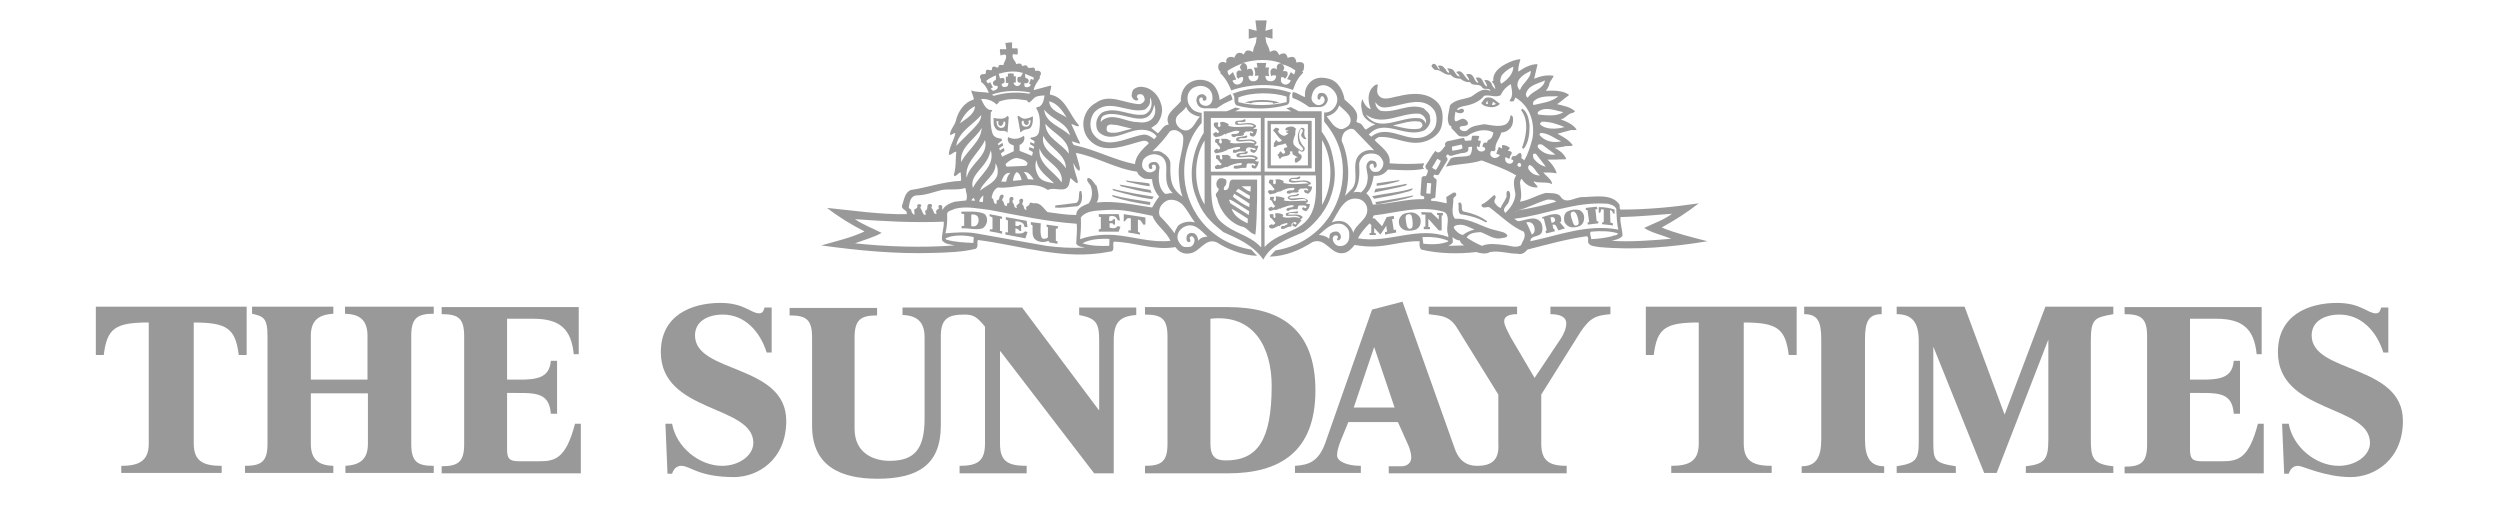 <?xml version="1.0" encoding="utf-8"?>
<!-- Generator: Adobe Illustrator 24.2.1, SVG Export Plug-In . SVG Version: 6.00 Build 0)  -->
<!DOCTYPE svg PUBLIC "-//W3C//DTD SVG 1.1//EN" "http://www.w3.org/Graphics/SVG/1.1/DTD/svg11.dtd">
<svg version="1.1" id="Layer_1" xmlns:x="http://ns.adobe.com/Extensibility/1.0/" xmlns:i="http://ns.adobe.com/AdobeIllustrator/10.0/" xmlns:graph="http://ns.adobe.com/Graphs/1.0/"
	 xmlns="http://www.w3.org/2000/svg" xmlns:xlink="http://www.w3.org/1999/xlink" x="0px" y="0px" viewBox="0 0 600 125"
	 style="enable-background:new 0 0 600 125;" xml:space="preserve">
<style type="text/css">
	.st0{fill:#999999;}
</style>
<g>
	<path class="st0" d="M234,54.3h-0.9v-2.8c0.6-0.1,1.1,0,1.5,0.4C235.1,52.7,234.9,53.9,234,54.3z M236.2,51.3
		c-1.6-0.7-3.8-0.5-5.5-0.5c0,0.2,0,0.4,0.1,0.5c0.2,0,0.6,0.1,0.6,0.1v2.8c-0.1,0-0.5,0-0.6,0.1c0,0.2-0.1,0.4,0,0.5
		c1.7-0.1,3.4,0.5,5,0c0.7-0.4,1.1-1.2,1.1-2C236.9,52.3,236.7,51.6,236.2,51.3z"/>
	<path class="st0" d="M239.2,29l0.5,0.2c0,0-0.2,0.4-0.1,0.6c0.2,0.3,0.4,0.5,0.7,0.4c0.4-0.2,0.6-0.7,0.5-1h0.4l0.1,0.4
		c-0.1,0.6-0.2,1.1-1.1,1.1C239.4,30.6,239.1,29.8,239.2,29z M240.9,31.4l0.7,0.2l0.2,0.3l0.3-3.8l-0.3-0.3c0,0-0.5,0.7-1.6,0.7
		c-0.6,0-1.3-0.1-1.8-0.2c0.2,0.6-0.1,1.4,0.3,2.1C239.1,31.4,240,31.5,240.9,31.4z"/>
	<path class="st0" d="M245.3,29h0.4c-0.1,0.3,0.1,0.8,0.5,1c0.3,0.1,0.5-0.1,0.7-0.4c0.1-0.2-0.1-0.6-0.1-0.6l0.5-0.2
		c0.1,0.7-0.2,1.6-1,1.6c-0.9,0-1.1-0.4-1.1-1.1L245.3,29z M246.6,31c1.3-0.2,1.3-1.9,1.3-3.1c-0.8,0.4-1.1,0.5-1.9,0.6
		c-0.8,0-1.5-0.7-1.5-0.7l-0.3,0.1l0.7,3.9C245,31.8,245.4,31.1,246.6,31z"/>
	<path class="st0" d="M287.6,57.8c-0.1-0.7-0.3-1.4-1-1.8c-0.4-0.1-1-0.2-1.3,0.1c-0.6,0.3-0.6,1-0.5,1.6c0.1,0.2,0.3,0.5,0.7,0.4
		c0.6-0.4-0.5-1.1,0.4-1.4c0.4-0.1,0.7,0.5,0.8,0.8c0,0.7-0.3,1.4-0.9,1.7c-0.7,0.1-1.4,0.2-2-0.1c-0.6-0.5-1.1-1.2-1.2-2
		c-0.1-1.1,0.6-2.2,1.7-2.7c2.3-1.1,3.9,0.9,5.5,2.4C289,56.8,288.1,57,287.6,57.8z M278.4,51.9c-0.4-0.7-0.2-1.7,0.1-2.3
		c0.4-0.7,1.2-1.4,2-1.6c1.2-0.2,2.2,0.2,3.1,0.9c1.3,1.3,2.1,3.1,3.2,4.5c-1.2-0.4-3-0.2-4.1,0.8c-0.3,0.6-0.7,1.1-0.8,1.8
		C281,54.7,279.7,53.2,278.4,51.9z M267.5,56.4c-3-0.2-5.7,0.1-8.3,1c0.2-1.7,0.3-3.6,0.2-5.2c1.4-1.8,3.9-1.6,6.1-1.8
		c4-0.3,7.3,0.7,11.1,1.4c0.8,2.3,3.4,3.8,4.3,6C276.4,58.3,272.1,56.8,267.5,56.4z M266.2,59c-2.2,0.1-4.5,0-6.4-0.6
		c1.7-1,4-1.1,6-1.1l0.5,0.1C266.2,57.8,266.3,58.4,266.2,59z M251.1,59l-16.9-3c-2.3-0.4-5-0.2-7.3,0c0.4-1.5,0.5-3.2,0.4-4.7
		c0.2-0.8,1.2-0.8,1.9-1.2c2.8-0.7,5.7,0,8.4,0.3c6.9,1.3,13.6,2.8,20.8,3.3c0.2,1.6-0.1,3.3-0.1,4.8c0.5,0.8,1.4,0.7,2.1,0.9
		C257.3,59.6,254.1,59.4,251.1,59z M233.6,58.3c-2.2-0.1-4.6-0.2-6.5-0.8l-0.2-0.3c1.9-0.9,4.7-0.8,6.8-0.3L233.6,58.3z M205.2,58.4
		c2.1-0.8,4.4-1.4,6.4-2.5c-2.1-1.1-4.4-1.9-6.4-3.3c6.8,0.5,14.1,0.9,21.3,0.6c0.1,1.6-0.6,3.1-0.4,4.5c0.8,1,2,0.9,3,1.2
		C221.2,59.5,212.8,59.2,205.2,58.4z M219.8,46.9c2.3,0,4.2-0.8,6.2-1.3c2-0.3,4,0.1,5.7-0.5c0.1,1,0.6,1.9,0.2,3l-2.7,0.3
		c-1.1,0.3-2.5,0.9-3,2c-0.2-0.3,0.2-1.2-0.5-1.2c-0.2,0-0.4,0.1-0.5,0.3c0,0.2,0.2,0.4,0.1,0.6c-0.6,0.2-0.8,0.7-0.5,1.2
		c-0.1,0.1-0.3,0-0.4,0c-0.5-0.3-0.3-1-0.8-1.3c-0.2-0.4,0.3-0.6,0-0.9c-0.2-0.2-0.7-0.2-0.9,0c-0.3,0.5,0.1,1.3-0.7,1.5l0.2,0.9
		c-0.6,0.3-0.7-0.5-0.9-0.8c-0.1-0.5-0.7-0.8-0.2-1.3c0.1-0.2-0.2-0.4-0.4-0.4c-0.3,0-0.5,0.1-0.6,0.3c0.3,0.6-0.3,0.8-0.7,1
		l0.1,1.2c-0.5,0-0.6-0.5-0.8-0.9c0.1-0.5-0.5-0.4-0.6-0.8C218.3,48.7,218.4,47.2,219.8,46.9z M229.5,35c0.5-3.4,4-5,6-7.4
		c0,1.4-1.1,2.4-2,3.4L229.5,35z M234,25.5c-0.1,2-2.2,3-3.6,4.1C231.1,27.9,232.4,26.2,234,25.5z M235.1,23.8
		c1.5-0.2,3,0.2,4.1,1.3c0.1-0.2,0.4-0.3,0.5-0.5c0,0,0-0.1,0-0.2c0.9-0.3,2-0.6,3-0.6c1.2-0.1,2.5,0.1,3.8,0.3
		c0.1,0.2,0.2,0.5,0.5,0.5c0.6-0.3,1-1.1,1.7-1.4c0.6-0.2,1.4-0.3,2-0.3c-0.2,0.9-0.2,1.8-1,2.5c-0.3,0.4-0.9,0.1-1,0.6
		c1.1,1.6,1,4.1,0.6,5.9c-0.2,0.4-0.4,0.8-1.2,1c-0.3,0.1-0.7,0.1-0.7,0.1l-0.1,0.3l1,0.6l-0.1,0.6l-0.9-0.4l-0.1,0.5l1,0.6
		l-0.1,0.5l-1-0.4l-0.2,0.6l1,0.6l-0.2,0.9l-3-1.2c0,0,0-1.3,0-1.4c0.5-0.2,1-0.7,1.1-1.2c0.1-0.3,0.1-0.8-0.1-1
		c-0.6,0.4-1.1,0.6-1.8,0.7c-0.9,0.1-1.5-0.2-1.9-0.4c-0.3,0.5-0.1,1,0.2,1.4s1.1,0.6,1.1,0.6v1.4l-2.8,1.3l-0.3-0.8l0.9-0.6
		l-0.2-0.7l-0.9,0.6l-0.2-0.5l1-0.7l-0.2-0.6l-1,0.6l-0.1-0.4l1-0.8l-0.1-0.4c-0.8-0.1-1.9-0.3-2.2-1.3c-0.5-1.5-0.5-3.4-0.4-5
		c0-0.2,0.6-0.4,0.2-0.6c-1.4,0.1-2-1.6-2.5-2.6H235.1z M237.2,20c-0.4-0.2-0.5-0.6-0.5-0.6c0.6-0.5,1.5-1,2.3-1.3c0.1,0,0,1,0,1
		c-0.1,0.2-0.3,0.1-0.6,0.5c-0.3,0.3,0.1,1,0.5,1s0.5,0,0.5,0c0.2,0.6-0.2,0.9-0.7,1.1c-0.6,0.3-0.9-0.5-0.9-0.5l0.5-0.2l-0.6-1.2
		C237.6,19.5,237.4,20.1,237.2,20z M247.3,22.2c-0.1,0.1-0.2,0.2-0.3,0.3c-2.8-0.5-5.9-0.3-8.5,0.5c-0.1-0.1-0.3-0.1-0.4-0.3
		C240.7,21.7,244.4,21.6,247.3,22.2z M245.5,17.5l-0.5,0.9c-0.3,0.1-0.8-0.1-0.8,0.4c-0.2,0.7,0.2,1.2,0.8,1c0,0.3-0.2,0.7-0.6,0.8
		c-0.4,0.2-0.9-0.1-1.1-0.5v-0.3h0.5v-1.5h-0.5v-0.6c0,0-0.5-0.1-0.8-0.1s-0.6,0.1-0.6,0.1v0.7h-0.5v1.5h0.6c0,0,0,0.8-0.4,0.9
		c-0.8,0.2-1,0.1-1.2-0.4v-0.3c0,0,0.7,0,0.7-0.6c0-0.4,0-0.8-0.5-0.8c-0.3,0-0.3,0.1-0.6,0.1c0,0-0.3-1-0.3-1.1
		C241.4,17.2,243.5,16.9,245.5,17.5z M245.9,19.9c0.5,0.3,1-0.1,1-0.5s-0.5-0.7-0.8-0.7l-0.1-1l2.1,0.9l-0.1,0.6l-0.6-0.3l-0.4,1.2
		l0.4,0.2c0,0-0.2,0.8-1.2,0.6C245.8,20.9,245.8,20.3,245.9,19.9z M256.8,32.5c-2.1-2.1-5.9-2.9-6.2-6.2
		C252.5,28.8,256.1,29.3,256.8,32.5z M256,28.2c-1.4-1-4.1-1.6-4.2-3.9C253.8,24.8,255,26.6,256,28.2z M253,44
		c-1.2-0.3-3-0.3-3.8-1.8c-0.6-1-1-2.6-0.4-3.8C248.9,40.8,251.4,42.4,253,44z M254.8,43.8c-1.8-2.7-5.8-4.4-5.3-8.2
		C250.4,38.8,255.4,40,254.8,43.8z M250.9,29.7c1.9,2.4,5.8,3.7,5.6,7.2C254.8,34.4,250.9,33.1,250.9,29.7z M255.8,40.4
		c-1.7-2.8-6.2-4.1-5.4-7.8C251.7,35.5,255.9,36.9,255.8,40.4z M241.9,41.5h0.6c-0.6,0.5-0.9,1.3-1,2.1h-1.2
		C240.6,42.9,240.9,41.8,241.9,41.5z M245.2,43.2l-2.1,0.2c0.1-0.7,0.3-1.6,0.9-2.1C244.8,41.6,245,42.5,245.2,43.2z M248.1,43.1
		l-1.4-0.1c-0.2-0.6-0.5-1.2-1-1.7C246.8,41.1,247.6,42.3,248.1,43.1z M246.1,39.8l-4.4,0.2c-0.3-0.1-0.5-0.5-0.2-0.8
		c0.7-0.6,1.5-1.2,2.5-1.3c1,0.2,2,0.4,2.6,1.2C246.6,39.5,246.4,39.8,246.1,39.8z M236,46.9l-0.1,1.6l-0.9-0.1
		C235.1,47.8,235.5,47.3,236,46.9z M235.2,45.8c0.6-2.2,4-3.8,3.7-6.6c0.6,0.8,0.7,2.1,0.4,3C238.6,44,236.5,44.6,235.2,45.8z
		 M234,48.2l-0.9-0.1c0.1-0.2,0.3-0.4,0.5-0.6C233.9,47.6,233.9,48,234,48.2z M233.5,45.1c-0.8-2.7,2.1-4.4,3.3-6.6
		c0.5-0.7,0.7-1.5,1-2.4C238.9,39.9,234.9,42.1,233.5,45.1z M230.7,38.9c-0.5-3.6,3.5-5.6,4.9-8.2C235.5,34,232.1,36,230.7,38.9z
		 M236.4,33.6c1,3.8-3.8,5.7-4.4,9.1C231.4,38.9,235.1,36.7,236.4,33.6z M259,41c0.4-0.5,0-1.2-0.1-1.8l-0.7-2.5
		c5,0.9,9.5,3.8,14.7,4.5c0.2,0.8,1.1,1.4,1.8,1.7l1.8,0.1c0.1,1.6,0.7,3,1.7,4.2c-0.7,0.8-1.2,1.8-1.7,2.6
		c-4.3-0.6-8.7-1.7-13.3-1.2c0.8-1.2,0.3-2.7,0-4c-0.7-0.5-1-1.8-2.1-1.9c-0.7,0.8,0.8,1.5,0.8,2.4c0.4,1.3,0.1,2.7-0.6,3.7
		c-1.1,0.5-3,1.1-3,2.8c-2.4,0-4.6-0.4-6.9-0.7c-1-0.9-1.7-2.4-3.3-2.1c-0.3-0.1-0.6-0.2-1-0.1c0.2,0.9-1.3,0.6-0.7,1.6
		c-0.8,0.3-0.5-1-1.1-1.3c0.1-0.4,0.6-1.1-0.1-1.3c-0.3-0.1-0.6,0.3-0.6,0.5c0.5,0.9-1.2,0.8-0.5,1.7c-0.3,0.1-0.7-0.2-0.7-0.5
		c0.1-0.5-0.7-0.8-0.3-1.4c0.2-0.1,0.2-0.4,0-0.6c-0.1-0.3-0.5-0.1-0.7,0c-0.4,0.4,0.3,1.5-0.7,1.4v0.6c-1,0.2-0.5-1-1.2-1.3
		c0-0.5,0.8-1.1,0.1-1.4c-0.3,0-0.6,0.2-0.7,0.5c0,0.4-0.2,0.9-0.7,0.9v0.8c-1,0.2-0.4-1.1-1.2-1.4c0.1-1,0.6-2.1,1.5-2.5
		c4,0.4,8.4-1.9,12,0.6c1.6-0.9,4.3,1,5.1-1.4l0.3-1.5c0.5,0.4,1,1,1.6,1.3c0.4-0.4,0-0.8,0-1.2c-0.4-1.2-0.8-2.4-0.9-3.7
		C257.9,39.6,258.2,40.6,259,41z M274.4,38.3c0.7-0.9,1.6-1.2,2.6-1.3c0.9,0.1,1.8,0.3,2.4,1.2c1.4,2-0.8,5.5,2.1,8.2
		c-0.7-0.2-1.2,0.2-1.9,0.1c-1.8-1.6-1.6-4.2-1.3-6.4c-0.1-0.4-0.3-1-0.9-1.2c-0.6-0.1-1.4,0-1.7,0.6c-0.1,0.4,0,1,0.5,1.1
		c0.2,0,0.3-0.2,0.4-0.3c-0.1-0.2-0.2-0.3-0.1-0.6c0.1-0.2,0.5-0.2,0.7-0.1c0.4,0.3,0.2,0.8,0.1,1.2c-0.5,0.5-1.2,0.7-1.9,0.5
		c-0.4-0.2-1-0.6-1.2-1.1C274,39.7,274.1,38.9,274.4,38.3z M274.5,32.3c-3.9,0.5-9.3,4.2-12.3-0.4c-0.8-1.5-0.6-3.6,0.4-4.9
		c3.5-3.7,8.2,0.4,12.2-0.7c0.6-0.5,1.2-1.1,1.2-1.9v-1c0.5,0.7,0.5,1.9,0.1,2.7c-0.2,0.6-0.9,1.2-1.5,1.4
		c-3.5,0.5-6.7-2.1-10.1-0.5c-0.9,0.7-1.4,1.7-1.4,2.8c0,0.8,0.2,1.5,0.7,2c2.9,2.5,6.3-0.3,9.4-0.6c1.7-0.2,3.4,0.2,4.4,1.5
		c-0.1,0.2-0.4,0.5-0.6,0.7C276.2,32.8,275.5,32.3,274.5,32.3z M271.7,30.9c-1.9,0.3-3.8,1.4-5.7,0.8c-0.5-0.2-0.5-0.9-0.3-1.4
		c0.5-0.7,1.5-0.3,2.3-0.3L271.7,30.9z M276.3,28.7c-0.9,0.7-2.1,0.8-3.3,0.6c-2.9,0-5.8-2.4-8.5-0.4l-0.3,0.4
		c-0.1-0.4,0.1-1.4,0.8-1.6c3.9-1.8,10.8,4.3,12-2.6C277.5,26.4,277.3,27.9,276.3,28.7z M280.8,31.5c0.5-0.3,1.2-0.4,1.8-0.1
		c0.7,0.3,1.4,0.9,1.4,1.8c0,3-1.3,5.3-1.1,8.7c0.1,2.1,0.3,3.7,0.9,5.3c-2.8-2-3-4.1-2.9-7.9c0-1.2-1-2.1-2-2.7
		c-0.8-0.5-1.6-0.3-2.3-0.3C278.2,34.8,279.6,33.2,280.8,31.5z M284.7,25.6c0.3,1.4,2,2.2,3.3,2.4c-1.1,1-1.5,3-3.2,3.3
		c-1.1,0.1-2.1-0.7-2.5-1.7C281.7,27.5,283.8,27.2,284.7,25.6z M284.2,41.3c0-3.3,0.8-6.7,2.5-9.5c0.8-1.3,1.7-2.3,1.7-2.3v-2.4
		c-0.9-0.1-1.9-0.4-2.5-1.2c-0.6-0.7-0.9-1.3-0.9-2.4c0-1.2,0.8-2.4,2.1-2.7c1.2-0.4,2.4-0.1,3.2,0.7c0.6,0.7,0.7,1.3,0.7,2.1
		c0,1-0.7,1.8-1.5,1.8c-0.5,0-1.1-0.1-1.5-0.7c-0.3-0.5-0.3-1.3,0.3-1.3c0.7,0,0.1,0.5,0.5,0.7c0.2,0.1,0.6,0.1,0.7-0.2
		c0.1-0.3,0.1-0.7-0.2-0.9c-0.3-0.4-0.8-0.5-1.3-0.3c-0.7,0.2-1,1.1-0.8,1.8c0.3,1.1,0.9,1.4,1.8,1.5h3l1.7-1.1l2.1-1
		c0,0-0.2-1-0.5-1.3l-2.6,1.4c-0.1-1.4-0.7-3-1.8-3.9c-1.1-0.9-3-1.3-4.7-0.6c-2,0.8-2.9,2.8-2.8,4.8c-1.3,1.7-4.1,3.1-2.9,5.6
		c-1.2,0-1.8,1.4-2.6,2.1l-1.6-1.3l1.3-0.9c1.1-1.3,1.7-3.3,1-5c-0.5-1.8-2.1-3.6-4.1-3.9c-0.9-0.2-1.7,0-2.4,0.5
		c-0.4,0.4-0.5,1.1-0.5,1.7c0.2,0.6,0.7,1.1,1.3,1c0.8-0.2-0.3-0.6,0-1.1c0.1-0.4,0.6-0.4,1-0.4c0.6,0.2,0.9,0.9,0.8,1.5
		c-0.2,0.5-0.7,0.8-1.2,0.9c-3.5-0.1-7.3-2.7-10.5-0.3c-1.8,0.9-2.8,2.8-3,4.6c-0.1,2,0.6,3.7,2.1,4.9c3.4,2.8,8.2,0.6,11.8-0.3
		c0.6-0.2,1.5-0.2,1.8,0.5c-1.5,1.4-3.2,3-3.3,5c-5-1-9.3-3.4-14.3-4.5c-0.6,0-0.7-0.7-0.9-1l1.9,0.6l0.1-0.2
		c-0.8-1.5-1.4-3.1-2.1-4.5c0.6,0,1.1,0.6,1.8,0.5V30c-2.3-2.5-3.2-6.7-6.9-7.3c-0.1-0.7,0.3-1.4,0.3-2.1h-0.4l-3.7,1l-0.1-0.1
		c0.2-1,0.9-1.9,1.5-2.8c-0.3-0.4,0.4-0.7,0.2-1.2c-0.1-0.6-0.9-0.6-1.4-0.5c0.1-1.7-1.6,0.1-1.9-1.2c-0.3-0.2-0.8-0.1-1.1,0.1
		l-0.4-0.6c-0.4-0.1-0.9,0-1.1,0.1c-0.2-0.9-1.2-1.4-0.8-2.4c0.4,0,0.7,0.1,1.1,0.1c0.1-0.4,0.1-1.1,0-1.5h-1.3v-1.4
		c-0.5-0.1-1,0.1-1.6,0.1c0,0.4,0.2,1,0.2,1.5H240c-0.1,0.5,0.1,1,0.1,1.5c0.4,0,0.8-0.4,1.3-0.1c0.3,1-0.5,1.6-0.6,2.5l-0.1-0.1
		c-0.4,0-0.7-0.1-1,0.1c-0.1,1.3-1.1-0.4-1.6,0.6c0.1,1.3-1.2-0.2-1.5,0.8c0.2,1.2-0.9,0.3-1.3,1c-0.4,0.5,0.4,1,0.1,1.5
		c0.9,0.6,1.6,1.7,1.9,2.7c-1.3-0.3-3-0.1-4.2-0.6c0.1,0.8,0.6,1.4,0.6,2.2c-2.3,0.6-3.8,2.9-4.3,5.1c-0.3,1.2-1.4,2.1-1.4,3.4
		c0.5,0,0.9-0.6,1.3-0.4c-0.4,1.8-1.5,3.3-1.6,5.1c0.5,0.3,1.1-0.7,1.8-0.7c-0.2,1.9,0,3.8-0.6,5.6c0.4,0.8,1.1-0.7,1.7-0.6
		c-0.1,0.6,0.2,1.4,0,2c-4.2,0.2-8,1.6-12,2.2c-1.5,0.6-1.6,2.4-2.1,3.7c-0.3,1.1,1.4,1,1.1,2.1c-6.6,0.1-12.9-0.9-19.1-1.5
		c2.8,2.2,5.8,4,8.9,5.6v0.1c-3.3,1.5-6.8,2.3-10.3,3.3c8.8,1.2,17.7,2.1,27,1.8c3.4-0.1,6.9-0.2,10.1-1c0.7-0.5,0.2-1.5,0.5-2.1
		c10.3,1.3,20.6,5,31.6,2.8c1.5,0,0.6-1.7,1-2.4c5,0.1,9.7,2.2,14.8,1.3c0.8,1.2,2.1,1.8,3.5,1.5c2.4-0.3,3.7-3.9,6.5-2.6
		c2.1,1.4,6,3.1,9.6,3.2l-1.4-1.5C289.6,58.1,284.2,49.4,284.2,41.3z"/>
	<path class="st0" d="M253.9,54.8v-0.5l-2.7-0.4v0.6h0.3v2.4c-0.2,0.4-0.7,0.4-1.1,0.4c-1,0-0.6-3.7-0.6-3.7l-2.4-0.3v0.6
		c0,0,0.3,0.1,0.4,0.2c0.1,1.2-0.3,2.7,0.8,3.5c0.8,0.5,2,0.7,3,0.2l0.3,0.4l1.9,0.3v-0.6l-0.4-0.1v-2.9L253.9,54.8z"/>
	<path class="st0" d="M245.2,56c-0.4,0.1-1.5,0-1.5,0v-1.2c0,0,0.4,0.1,0.6,0.2c0.2,0.2,0.4,0.6,0.8,0.4c-0.1,0,0-1.4,0-1.4
		c-0.1-0.1-0.5-0.1-0.6,0.2c-0.2,0.1-0.8,0-0.8,0v-1.1c0,0,1.4,0,1.9,0.6c0.2,0.3,0.3,0.8,0.3,0.8h0.7l-0.2-1.5l-5-0.9v0.6l0.5,0.2
		v2.9l-0.6-0.1v0.6l4.8,0.9l0.5-1.5l-0.6-0.2C245.9,55.7,245.6,55.9,245.2,56z"/>
	<path class="st0" d="M269.7,51.4v1.7h0.3c0,0,0.3-0.5,0.6-0.7c0.2-0.1,0.8,0,0.8,0v2.9h-0.6v0.5l2.8,0.5v-0.4l-0.5-0.3v-2.9
		c0,0,0.5,0.1,0.7,0.3c0.2,0.3,0.6,0.9,0.6,0.9h0.5v-1.7L269.7,51.4z"/>
	<path class="st0" d="M267.9,54.6c-0.7,0.4-1.6,0-1.6,0v-1c0,0,0.9-0.2,0.9,0.3h0.4v-1.3h-0.4c0,0-0.2,0.6-1,0.4v-1
		c0.4-0.2,0.9-0.3,1.4,0c0.4,0.2,0.7,0.9,0.7,0.9h0.5l-0.3-1.5h-4.8V52l0.5,0.1v2.8l-0.5,0.2v0.5h4.8l0.4-1.2l-0.6-0.1
		C268.2,54.2,268,54.5,267.9,54.6z"/>
	<path class="st0" d="M237.6,51.9l0.6,0.3V55c-0.1,0.1-0.6,0-0.6,0l-0.1,0.5l3,0.6v-0.6l-0.5-0.1v-2.9h0.5V52l-3-0.6v0.5H237.6z"/>
	<path class="st0" d="M276.4,46.3l-0.3-0.7l-7.4-1.3l0.3,0.4C271.4,45.3,273.9,46,276.4,46.3z"/>
	<path class="st0" d="M276.5,47.8l0.4-0.6c-3.4-0.5-6.7-1.1-10-1.9l0.3,0.4C270.3,46.6,273.3,47.4,276.5,47.8z"/>
	<path class="st0" d="M275.9,44.7c0-0.2,0.1-0.6-0.2-0.7c-1.8-0.3-3.8-0.4-5.5-0.7l0.2,0.3C272.2,44,274,44.5,275.9,44.7z"/>
	<path class="st0" d="M308.8,24.5c-3.5,0.9-8.1,1-11.6,0v-1.1c3.2-1.3,8.4-1.3,11.6-0.2V24.5z M296.1,22.4l-0.3,0.1
		c0.9,0.8,0,2.1,1,2.8c3.7,1.1,8.4,0.9,12-0.1c1.3-0.5,0.1-2.2,1.1-2.9C305.6,20.7,300.3,20.8,296.1,22.4z"/>
	<path class="st0" d="M298.3,15.2c-0.7,0.4-0.6,0.7-0.7,0.9c0,0.3,0.4,0.9,0.4,0.9s-0.7-0.2-0.9,0c-0.5,0.4-0.3,0.8-0.3,1.3
		c0,0.3,0.2,0.4,0.4,0.6c0.3-0.3,0.4-0.4,1.1-0.4c0.2,0.6-0.1,1.4-0.9,1.7c-0.9,0.3-1.3-0.2-1.6-0.8c0.2-0.2,0.3-0.2,0.9-0.3
		l-0.8-1.8l-0.9,0.8l-0.3-0.5l-0.1-0.6C295.5,16.4,297.2,15.5,298.3,15.2z M307.5,15.2c-1.1,0-1.2,0.9-1,1.5
		c-0.2-0.2-0.8-0.5-1.2-0.2c-0.6,0.4-0.4,1.2-0.2,1.8c0.3-0.3,0.8-0.3,1.2-0.1c-0.1,0.7-0.4,1.3-1.4,1.3c-1.2,0-1.2-1.1-1.2-1.3
		c0.3,0,0.5,0,0.9,0.1c-0.2-0.7-0.2-1.5,0-2.1h-0.9l0.2-1.1h-2.3l0.2,1.1c-0.4,0-0.6,0-0.9,0c0.3,0.7,0.5,1.5,0.2,2
		c0.3,0,0.6,0,0.9-0.1c0.1,0.4-0.1,1.3-1,1.4c-0.9,0.1-1.3-0.4-1.4-1.2c0.4-0.2,0.6-0.2,0.9,0c0.1-0.1,0.3-0.4,0.3-0.6
		c-0.1-0.5-0.1-1-0.6-1.2c-0.4-0.1-0.9,0.2-0.9,0.2s0.1-0.7-0.1-1c-0.1-0.3-0.5-0.6-0.9-0.6C300.9,14.3,304.7,14,307.5,15.2z
		 M310.9,16.9l-0.3,1c-0.4-0.3-0.5-0.4-0.8-0.6l-0.9,1.7c0.3,0.1,0.7,0.1,0.9,0.4c-0.4,0.7-1,1.1-1.7,0.8c-0.9-0.4-0.7-1-0.6-1.7
		c0.5,0,0.7,0.1,0.9,0.4c0.3-0.3,0.8-0.8,0.6-1.5c-0.1-0.4-0.8-0.4-1.1-0.3c0.4-0.6,0.5-1.3-0.3-1.7
		C308.7,15.6,309.9,16.2,310.9,16.9z M293,17.3l-0.2,0.2c1.3,1.2,2.1,2.7,2.7,4.2c4.5-1.6,10.4-1.8,14.8-0.1
		c0.4-0.9,0.6-1.8,1.2-2.6c0.3-0.6,1.3-1.6,1.3-1.6l-0.3-0.2c0,0,0.4-0.3,0.4-0.6c0.1-0.6,0.2-1.2-0.2-1.5c-0.5-0.3-1.1-0.2-1.6-0.1
		c0-0.4-0.1-0.8-0.4-1.1c-0.5-0.5-1.3-0.1-1.7,0c0-0.4-0.2-0.7-0.5-1c-0.5-0.2-1.1,0-1.5,0.3c-0.2-0.3-0.3-0.7-0.6-0.9
		c-0.5-0.4-1.2-0.1-1.6,0.2l-0.3-1l-0.6-1.3l-0.2-1.3l1.7,0.4V6.9l-1.7,0.5l0.3-2.5h-2.7l0.3,2.5l-1.9-0.5v2.4l1.9-0.4l-0.2,1.4
		l-0.5,1.2l-0.2,1c-0.3-0.2-0.7-0.4-1.2-0.4c-0.6,0-0.8,0.6-1,1c-0.3-0.3-0.8-0.5-1.3-0.4c-0.6,0.2-0.8,0.8-1,1.2l-0.3-0.2
		c-0.5-0.1-1.2-0.1-1.5,0.5c-0.3,0.2,0.2,1.1-0.4,0.8c-0.5-0.3-1.2-0.1-1.5,0.4C292.2,16.2,292.5,17,293,17.3z"/>
	<path class="st0" d="M298.7,24.6l1.6,0.2l0.3-0.2c1.6-0.2,3.1-0.2,4.8,0l0.2,0.3l1.5-0.3C304.6,23.8,301.2,23.8,298.7,24.6z"/>
	<path class="st0" d="M253.2,49.8c1.7,0.2,3.6-0.2,5.4-0.3c1.3-0.6,1.2-2.5,0.9-3.7c-0.1,0-0.3,0.1-0.4,0.1
		c-0.3,0.9,0.1,2.3-0.8,2.8l-5,0.6L253.2,49.8z"/>
	<path class="st0" d="M275.9,49.2c0.2-0.2,0.1-0.5,0.2-0.7c-3.1-0.5-6.2-0.9-9.2-1.7c0,0.1,0.1,0.3,0.2,0.4
		C269.9,48.2,272.9,48.7,275.9,49.2z"/>
	<path class="st0" d="M341.7,55c0,0,1.2,0,1.5,0v-0.5h-0.4v-2l2.5,2.8h0.7v-3.6h0.3v-0.6h-1.4v0.5h0.4v1.1l-1.8-1.7l-2.4-0.1
		l0.1,0.6h0.9v2.9h-0.4V55z"/>
	<path class="st0" d="M338.5,54.9c-0.6,0.1-0.9-0.5-1-1.4c-0.1-1-0.5-2,0.6-2.1c0.8-0.1,0.8,0.9,0.9,1.6
		C339.1,53.9,339.1,54.8,338.5,54.9z M338.4,51c-0.8,0.1-1.6,0.2-2.1,0.8c-0.5,0.5-0.7,1.2-0.5,2c0.1,0.6,0.6,1.1,1.2,1.4
		c0.9,0.3,2,0.2,2.8-0.1c1.1-0.5,1.4-1.8,1-2.9C340.2,51.3,339.3,50.9,338.4,51z"/>
	<path class="st0" d="M350.5,48.6c-0.2,0-0.5,0-0.5,0.2c0.2,0.8-0.2,2,0.5,2.6c2,0.3,4,0.8,5.8,1.8c0.1,0.1,0.6,0.3,0.6-0.1
		c-1.6-1.2-3.5-1.9-5.5-2.3C350.4,50.6,351.2,49.2,350.5,48.6z"/>
	<path class="st0" d="M386.8,57.8c0.7-0.2,2-0.4,2.6-1.2c0-1.5-0.6-2.9-0.5-4.5c4.2-0.1,8.3-0.5,12.4-0.8c-2,1.5-4.4,2.3-6.7,3.4
		c1.8,1.2,4.3,1.7,6.5,2.6C396.4,57.7,391.5,58.1,386.8,57.8z M381.9,57.4c0-0.6-0.5-1.4-0.1-1.8c2.2-0.2,4.5-0.2,6.5,0.4
		c-0.1,0.6-1,0.4-1.4,0.7C385.3,57.1,383.6,57.3,381.9,57.4z M367.3,57.9c0-1.6,2.3-0.8,2.8-2.3c0.2-0.8,0.1-1.7-0.4-2.4
		c-1.5-1.6-3.7-0.2-5.4-0.1l-0.9-0.6c7.6-0.9,14.4-4.2,22.5-3.6c0.7,0.2,1.6,0.4,2,1.2c0.1,1.6,0.1,3.4,0.5,5
		C380.9,53.7,374.1,56.5,367.3,57.9z M366.3,53.4c0.4-0.2,1-0.1,1.4,0.2c0.7,0.6,1,2.3-0.1,2.7C367.7,56.3,366.4,53.4,366.3,53.4z
		 M363.7,50.7h0.3v0.1L363.7,50.7z M365,58.9c-1.3,0.7-2.7,0-4-0.1c-1.8-0.2-3.7-0.5-5.3,0.2c-1.3-0.5-2.5-1.2-3.7-2
		c0.6-1.1,2-1.2,3.3-1.3c1.7,0.5,3.2,2,5.3,1.4c0.5,0,1-0.1,1.2-0.6c-0.6-0.9-1.8-0.9-2.7-1.2c-3.4-0.7-6.2-3-9.9-2.8
		c-1.1-1.3-0.3-3.3-0.4-4.9c0.2-0.3,1-0.7,0.6-1.2c-0.1-0.3-0.5-0.2-0.7-0.1l-1.6,1c0.1,0.5,0.1,1,0.1,1.5c-1.1-0.2-2.4-0.6-3.7-0.6
		c-0.3-1,1.1-0.2,1-1.1l0.3-3.8c-0.1-0.7-1.2-0.5-0.6-1.4c0.3,0,0.8,0.3,1.1,0l2.1-3.5c0.1-0.4-0.2-0.7-0.4-0.9l0.5-0.5
		c0.5,0.9,1.6,0,2.4,0c0.8-0.5,2.7,0.1,2.5-1.5v-0.2l0.9-0.1c0,0.7-0.1,1.7-0.6,2.1c-1.3,0.5-3.3,0.1-4.5,0.7l-1.2,2
		c2.7-0.7,5.9-0.6,8.6-1.5c2.8,1.1,5.6,2,8.3,3.6c-1,1.3-0.4,3-0.2,4.5c-0.1,1.8-1.1,3.2-2.4,4.5c-1.1-1.1,0.8-1.9,0.9-3
		c0.2-0.6,0.5-1.7-0.1-2.3c-1,0-0.2,1.3-0.7,1.8c-0.3,0.8-1,1.5-1.2,2.3c-0.6-0.1-1.2-0.8-1.5-1.3c-0.3-0.6,0.8-1.4-0.1-1.8
		c-0.9,0.7-1.8,1.8-2.9,2.2c-0.1,0.1-0.2,0.3-0.1,0.5c0.7,0.8,1.5-0.3,2.2,0.5c2.6,2,5,4.4,7.9,5.6C366.4,56.8,365.4,57.9,365,58.9z
		 M348.9,54.7c0-0.5,0.5-0.6,0.9-0.7c1.6-0.3,2.8,0.6,4.1,1.1c-1,0.2-1.9,0.6-2.8,1.3C350.2,56.2,349.4,55.5,348.9,54.7z M347.6,59
		c0.3-0.2,0.9-0.4,1.1-0.9l-0.1-1.2c0.5,0.4,1,0.8,1.8,0.8c0,0.5,0.6,1,1,1.2L347.6,59z M341.6,58.5l-0.2-1.6
		c2.2-0.1,4.3,0.1,6.2,0.9l-0.1,0.2C345.7,58.7,343.6,58.7,341.6,58.5z M325.9,57.2c0.6-1.2,1.7-2.5,2.8-3.6
		c0.1,0.1,0.4,0.4,0.4,0.4v1.9h-0.4v0.5h1.5V56l-0.4-0.1v-1.2l1.5,1.6l1.4-2.1l0.2,1.4c0,0-0.3,0.1-0.5,0.1c0,0.2,0,0.6,0,0.6
		l2.7-0.5l-0.1-0.7c0,0-0.4,0.1-0.5,0.1l-0.4-2.6l0.5-0.1l-0.1-0.7l-1.7,0.3l-1.1,2.2l-1.8-1.9h-0.5l0.3-0.7
		c5.4-0.6,11.1-2.5,16.7-0.9c0.5,0.2,0.8,0.5,0.9,0.9c0.5,1.2-0.3,3.1,0.2,4.5c0.1,0.2,0.1,0.4,0.1,0.7
		C340.3,54.1,333.4,58.5,325.9,57.2z M324.8,55.9c-0.2-0.8-1-2.1-2.1-2.6c-0.9-0.4-2.2-0.3-3.1,0.1c1.6-2.3,2.9-6.6,6.7-5.6
		c0.9,0.3,1.7,1.2,1.8,2.1C328.6,52.6,325.3,53.7,324.8,55.9z M323.3,58.3c-0.5,0.6-1.3,0.9-2.2,0.7c-0.6-0.2-1-0.7-1.2-1.3
		c-0.1-0.5,0-1,0.5-1.2c0.3,0,0.6,0,0.7,0.3s-0.5,0.7,0,0.9c0.3,0,0.6-0.3,0.7-0.6c0.1-0.6-0.2-1.2-0.8-1.5c-0.5-0.1-1.1,0-1.5,0.3
		c-0.5,0.3-0.4,0.9-0.5,1.4c-0.7-0.6-1.6-0.9-2.5-0.9c1.6-1.4,3.3-3.2,5.6-2.6c0.8,0.3,1.7,1.2,1.7,2.1
		C323.9,56.9,323.8,57.7,323.3,58.3z M322,33.8c0-0.7,0.2-1.7,0.9-2.3c0.7-0.5,1.3-0.8,2.1-0.4l4.8,5c-1.4-0.3-2.8,0.1-3.8,1.3
		c-1.7,2.2,0.3,5.7-1.5,7.9l-1.7,1.7C324.1,42.7,323.7,37.6,322,33.8z M321.4,30.9c-1.4-0.5-1.9-1.6-3-3c1.1-0.2,2.3-1,2.8-2.1
		c0-0.2,0.2-0.3,0.2-0.5c1.3,1.3,3.9,2.9,2.2,4.9C322.9,30.7,322.2,31.2,321.4,30.9z M342,31.2c0.9-0.8,1.5-1.8,1.2-3
		c0.1-1-1-1.6-1.5-2.2c-3.5-1.4-6.7,1.2-10.3,0.6c-0.7-0.3-1.3-1.1-1.3-2v-0.1c0.4,0.7,1.2,1.3,2.1,1.3c3.9-0.1,9.3-3.4,12.1,0.8
		c0.5,0.9,0.6,2.3,0.3,3.4c-0.2,1-1.2,2-2.1,2.5c-4.5,2.4-9.1-3.1-13.4,0.3l-0.6-0.5C332.3,28.1,337.4,33.5,342,31.2z M341.4,30
		c0,0.4-0.5,0.9-0.9,0.9c-2.1,0.3-4.2-0.3-6.2-0.8c2.1-0.4,4.2-1.3,6.5-0.9C341.2,29.4,341.3,29.7,341.4,30z M327.8,27.5
		c4.1,3,8.5-0.6,12.9-0.2c1,0.3,1.8,1.3,1.5,2.4c-0.1-0.6-0.8-1.2-1.4-1.3C336.4,27.7,331,32.2,327.8,27.5z M330.9,37.3
		c0.5,0.4,0.9,1,1.1,1.6c0.1,0.8-0.2,1.4-0.7,1.9c-0.4,0.5-1.1,0.5-1.7,0.4c-0.4-0.1-0.7-0.6-0.9-1c-0.1-0.4,0.1-0.8,0.5-0.9
		c0.9-0.2,0.1,1.5,1.1,0.8c0.2-0.3,0.1-0.9-0.1-1.2c-0.3-0.3-1-0.5-1.5-0.3c-1.6,1.1-0.1,3-0.5,4.6c-0.1,1.2-0.6,2.2-1.6,3
		c-0.5-0.2-1.3-0.2-1.8,0c1.6-1.8,1.5-4.5,1.4-6.9c0.1-0.8,0.6-1.6,1.3-2.1C328.6,36.7,329.9,36.7,330.9,37.3z M342.5,43.9l1,0.1
		l-0.2,2.5l-1-0.1L342.5,43.9z M343.8,40c0.5-0.6,0.7-1.3,1.2-1.9l0.8,0.5c-0.3,0.8-0.7,1.5-1.2,2.2C344.3,40.5,343.5,40.4,343.8,40
		z M350.7,34.7c0.3,0.1,0.2,0.6,0.3,0.9c-0.7,0.4-1.6,0.4-2.4,0.6c-0.1-0.3-0.2-0.7-0.1-1L350.7,34.7z M358,36.2
		c0.4,0.2,0.8,0.1,0.9-0.3c-0.2-1.5,1.1-2.7,1.4-4.1c1.1,0,2.1-0.7,2.6-1.7c0.2-0.6,0.4-1.5,0.1-2.2c-0.1-0.1-0.4-0.4-0.5-0.1
		c-0.1,0.8-0.5,1.9-1.5,2.2c-1.5,0.5-3.3,0-4.8-0.2c-1.4,0.3-3,0.3-4.1,1.5c-0.4,0.3-1.1,0.2-1.5-0.1c-0.2-0.2-0.5-0.6-0.1-0.8
		c0.5-0.3,1.4,0,1.8-0.6c0.1-0.5-0.3-1-0.8-1.2c-1-0.6-2.5,1.7-2.4-0.4l0.2-1.4c0.4,0.3,1.1,0.5,1.6,0.3c0.3-0.1,0.6-0.4,0.4-0.7
		c-0.4-0.8-1,0.1-1.6,0c0.1-0.6,0.9-0.7,1.4-0.9c1.9-0.3,3.8-0.9,5.1-2.5c1.3-0.4,2.8,0.6,4-0.2c0.4-1,1.3-2,2.4-2.6
		c0.2,1.2,0.7,2.8-0.3,3.9c0.1,0.3,0.5,0.3,0.9,0.2c0.3-0.2,0.3-0.6,0.5-0.9c3.5,2.1,4.7,5.9,4.1,9.8c-0.5,1.8-1,3.7-2,5.3
		c-0.1,0-0.3-0.5-0.7-0.5c0.1-0.3,0.2-1-0.2-1.3c-0.7,0-1,1.1-1.8,0.7c-0.2,0.2-0.4,0.5-0.4,0.8c0.1,0.2,0.4,0.1,0.5,0.3
		c0,0.4-0.3,0.7-0.7,0.8c-0.5,0-1.1-0.2-1.2-0.8c-0.1-0.2-0.1-0.7,0.1-0.8c0.3,0.1,0.9,0.8,1,0c0-0.5,0.9-1,0.1-1.4l-0.6-0.1
		c0.1-0.3,0.5-0.4,0.4-0.8c-0.5-0.3-1-0.6-1.7-0.6c-0.2,0.2-0.1,0.5-0.1,0.8c-0.3,0.1-0.5-0.4-0.8-0.3c-0.2,0.5-0.4,1.1-0.6,1.6
		l0.9,0.3c-0.3,0.5-0.9,0.8-1.5,0.7c-0.3-0.2-0.7-0.3-0.8-0.7C357.6,36.6,357.8,36.3,358,36.2z M360.4,18.1c0.7-0.9,1.8-1.7,2.8-2.1
		c0,1.8-1.5,3.2-2.9,4.1C359.8,19.5,360.2,18.7,360.4,18.1z M367.4,17c0,1.9-2,2.9-2.6,4.6c-0.4-0.1-0.4-0.6-0.6-0.9
		C364,18.7,366,17.7,367.4,17z M370.8,19.3c-0.4,2.2-3,2.4-4.1,4.1c-0.4,0-0.4-0.5-0.5-0.7C366.6,20.4,369.2,20.1,370.8,19.3z
		 M374,23.1c-1.6,1.4-3.9,1.6-5.9,2.1c-0.3-0.1-0.1-0.6-0.1-0.8C369.5,22.8,371.9,23.2,374,23.1z M375.2,26.9
		c-1.5,1.1-4,0.8-5.9,0.6c-0.4-0.1-0.3-0.6,0-0.8C371.1,25.5,373.4,26.6,375.2,26.9z M375.5,30.5c-1.8,0.5-4.6,0.7-5.9-0.7
		c0-0.3,0.3-0.5,0.5-0.6C372.1,29.2,373.8,29.8,375.5,30.5z M374.7,33.9c-1.9,0.5-4,0-5.2-1.5c-0.1-0.3,0.2-0.5,0.4-0.5
		C371.8,32,373.1,33.3,374.7,33.9z M369.1,35.4c-0.1-0.1,0-0.4,0-0.6c0.2-0.2,0.7-0.2,1-0.1l3.2,2.4
		C371.5,37.3,370.1,36.6,369.1,35.4z M368.1,38.1c-0.1-0.3-0.3-0.8-0.1-1.2c0.2,0,0.4,0,0.6,0L371,40
		C369.9,39.8,368.9,39.1,368.1,38.1z M366.8,40.5c-0.1-0.3,0-0.8,0.3-0.9c1.1,0.3,1.5,1.8,2.5,2.5C368.5,42.2,367.3,41.5,366.8,40.5
		z M364.8,40.1c-0.2-0.1-0.4-0.1-0.6-0.3c-0.1-0.3,0.1-0.6,0.3-0.7c0.2,0,0.5,0,0.5,0.3C365.2,39.7,365,39.9,364.8,40.1z
		 M371.4,47.9c0.8,0,1.6,0,2.1,0.5c-3,0.9-6.1,1.6-9.3,2.1C366.5,50,368.9,48.6,371.4,47.9z M398.8,54.6c3.1-1.7,6.1-3.6,8.9-5.8
		c-6.2,0.9-12.2,1.5-18.7,1.5c-0.5-0.1-0.1-0.9-0.4-1.3c-1.8-2.5-5.6-1.8-8.5-1.7c-2-0.2-4.3,2.1-5.7-0.3c-0.9-0.8-2.2-0.6-3.4-0.7
		c-2.1,0.5-4.1,1.8-6.2,2.1c0.6-1.4,0.1-3.1,0-4.6c0.1-0.3,0.1-0.7,0.4-0.9c0.8,1.4,2.3,2.2,3.8,2.1c0.1-0.5-0.8-0.9-0.9-1.5
		c1.3,0.6,3.2,0,4.4,0.7c0-1.1-1.5-2-2.1-2.8c1.2,0,2.2,0,3.2,0.2c-0.3-1.2-1.3-2.5-2.2-3.3h2.3c0.7-0.1,1.5,0,2.2-0.1
		c-0.4-1.2-1.7-2.2-2.8-2.7l2.2-0.3c0.6-0.3,1.6,0,2.2-0.3c-0.9-1.3-2.4-2.1-3.7-2.8l3.3-0.9c0.4,0,1.1,0.1,1.3-0.1
		c-0.9-1.3-2.4-1.9-3.7-2.4v-0.1c0.7-0.1,1.3-0.8,1.9-1.2c0.4-0.3,1.1-0.2,1.4-0.7c-1.2-1.1-2.8-1.3-4.3-1.7c1-0.6,1.8-1.5,2.8-2.1
		v-0.2c-1.5-1-3.6-1-5.5-0.9c0.5-0.6,0.8-1.2,0.9-1.9c0.3-0.6,0.8-1.2,1-1.7c-1.6-0.3-3.3,0.1-4.7,0.7l0.8-3.4l-0.1-0.1
		c-1.6,0-3.2,0.9-4.5,1.8c-0.1-1.1,0.3-2.1,0.5-3c-1.3,0.1-2.5,0.6-3.6,1.2c-1.5,0.8-3.1,2.1-2.9,4c-0.1,0.1-0.4,0-0.3,0.3
		c0.5,0.4,0.7,1.1,0.8,1.7c-0.4-0.3-0.8-0.8-0.9-1.3c-0.3-0.6-1-1.1-1.8-0.8c0.3,0.3,0.7,1,0.7,1.5c-0.9-0.4-0.8-1.4-1.5-2
		c-0.3-0.2-0.9-0.3-1.2-0.1l0.6,1.1l-0.1,0.1c-0.9-0.4-0.8-1.5-1.6-2c-0.3-0.2-1-0.2-1.2,0c0.2,0.4,0.7,0.9,0.7,1.4
		c-1.1-0.4-1.5-2.9-3.1-2c0.3,0.3,0.8,0.7,0.8,1.1c-1-0.2-1-1.3-1.8-1.8c-0.4-0.1-0.9-0.3-1.2-0.1c0.3,0.3,0.5,0.6,0.5,1
		c-0.7-0.1-0.6-0.8-1.2-1.2c-0.3-0.5-0.9-0.7-1.5-0.5c0.1,0.3,0.5,0.6,0.4,0.9c-0.6-0.3-0.6-1.3-1.4-1.4c-0.3,0.1-0.6,0.3-0.5,0.7
		c0.2,0.3,0.5,0.6,0.8,0.8c1.5-0.2,2.2,1.4,3.7,1.1c0.6,0.7,1.4,1,2.4,1c0.6,0.5,1.4,0.9,2.3,0.8c0.7,1.2,2.3,0.1,3,1.4
		c0.5,0.5,1.8-0.1,1.9,0.7h-0.1c-1.8-0.9-3.2,0.6-4.5,1.4c-1.7,0.7-3.9,0.6-5.1,2.1c-0.2,1.5-1,3.4-0.1,4.8c0.2,0.1,0.6,0.2,0.4,0.6
		l1.7,1.8c0.5,0.4,1.4,0.3,2.1,0.2c1.7-1.3,4.3-2,6.3-0.9c-0.1,0.7-0.3,1.5-1.2,1.8c-0.3,0.2-0.2,0.9-0.7,0.6c-0.5,0-0.7,0.6-0.7,1
		l0.5,0.2c0.2,0.2,0.2,0.5,0,0.7c-0.3,0.3-0.8,0.3-1.2,0.2c-0.4-0.2-0.8-0.7-0.6-1.2c0.2,0,0.4,0.3,0.6,0.2c0-0.6,0.3-1,0.3-1.5
		l-0.7-0.1c0-0.3,0.4-0.6,0.3-1c-0.5-0.2-1.2-0.1-1.7-0.1l-0.2,1.1l-1.4,0.1c-0.3-0.2-0.1-0.6-0.5-0.7l-3.3,0.7
		c-0.6,0-1.4,0.5-1,1.2c-0.6,0.5-1.4,2.4-2.4,1.2c-0.8,0.9-1.4,2.2-2.2,3.3c-0.4,0.4-0.1,1.2,0.4,1.3c0,0.5-0.2,1-0.5,1.5
		c-0.4-0.1-0.8,0-1,0.3l-0.3,4.1c0.1,0.4,0.6,0.3,0.9,0.5c0,0.2,0.1,0.5-0.1,0.6c-4.3-0.1-8.1,1.2-12.2,1.3c-0.3-0.9-0.7-2-1.6-2.7
		c1.2-1.1,1.5-2.7,1.8-4.2c1.4,0.1,2.5-0.3,3.4-1.5c2.8,0.1,5.9,0.4,8.7-0.2l-0.1-0.1c-0.5-0.4,0.1-0.8,0.1-1.2
		c-2.7,0.2-5.6,0.2-8.3,0c0.4-2.6-2.2-4-3.6-5.6c0.3-0.3,0.6-0.5,1-0.7c3.5-0.3,6.4,1.8,10,1.3c2.1-0.3,4.6-1.7,5.1-4
		c0.4-1.8,0.4-4.1-0.9-5.5c-2.4-2.7-6.4-2.4-9.5-1.6c-1.5,0.2-3.7,1.3-4.8-0.3c-0.5-0.7-0.2-1.8-0.1-2.5c-0.7-0.1-1.1,0.5-1.5,0.9
		c-1.1,1.4-0.8,3.6-0.2,5c-1.1-0.3-1.7-1.5-2-2.4c-0.6,1.1-0.2,2.6,0.1,3.7c0.5,1.2,2,2,3,2.4c-0.9,0.2-1.6,0.8-2.3,1.2
		c-0.4-0.2-0.6-0.8-1-1.2c-0.3-0.5-1.5-0.3-1.2-1c0.7-2.3-1.4-3.6-2.9-5c-0.3-1.9-1.4-4.4-3.8-5c-1.9-0.5-3.6-0.3-4.8,1.2
		c-0.8,1-1,2-0.9,3.2c-1-0.3-1.9-1.1-2.9-1.2c-0.2,0.4-0.2,0.9-0.1,1.4c1.5,0.5,2.9,1.4,4,2.2h2.6c0.6-0.1,1-0.2,1.4-0.7
		c0.5-0.6,0.6-1.2,0.3-1.8c-0.3-0.6-0.6-0.9-1.4-0.9s-0.9,0.6-0.9,1.1s0.2,0.5,0.5,0.5c0.3-0.1,0.1-0.4,0.3-0.6
		c0.1-0.1,0.2-0.3,0.4-0.2c0.3,0.1,0.4,0.4,0.5,0.7c0.1,0.6-0.3,1.1-0.8,1.3c-0.7,0.3-1.3,0.1-1.8-0.4c-0.7-0.6-0.6-1.4-0.3-2.3
		c0.3-0.8,0.7-1.3,1.5-1.7c1.1-0.5,2.1-0.2,3,0.5c1.3,1,1.9,2.6,1.1,4.1c-0.6,1.1-1.6,1.8-2.8,1.7v2.2c3.6,4.3,4.5,8.3,4.5,12
		c0,8.4-5.6,17.2-16.2,18.9l-1.4,1.5c3.8-0.1,7.2-1.5,10.3-3.5c3.3-1.3,4.4,3.4,7.7,2.6c0.9-0.2,1.8-1.1,2.4-1.9
		c1.8,0.3,3.8,0.5,5.8,0.3c3.4-0.3,6.5-1.3,9.8-1.2c0,0.7-0.1,1.5,0.4,2c4.1,1,8.9,1.1,13.2,0.6c1,0.3,2.3,0.6,3.3,0
		c2.3-0.4,4.3,0.4,6.6,0.4c1.1,0.3,1.8-0.3,2.4-1c4.7-1.2,9.3-2.5,14.2-3.2c0.6,0.1,0.2,1.1,0.4,1.6c0.5,0.9,1.7,0.8,2.6,1
		c8.6,0.8,17.6,0,26-1.4C405.9,56.9,402.2,56,398.8,54.6z"/>
	<path class="st0" d="M329.8,46.2l6.2-1.3c0.5-0.3,1.5-0.1,1.7-0.8c-2.5,0.4-4.9,1-7.4,1.2C329.9,45.4,330,45.9,329.8,46.2z"/>
	<path class="st0" d="M329.8,47.7c2.9-0.5,5.7-1,8.4-1.8c0.3-0.2,0.9-0.2,0.8-0.7c-3.1,1-6.6,1.2-9.7,1.9L329.8,47.7z"/>
	<path class="st0" d="M339,47.2l0.2-0.3c-2.9,0.6-6.1,1.1-9.1,1.6l0.2,0.6C333.3,48.5,336.2,48.1,339,47.2z"/>
	<path class="st0" d="M330.4,44v0.6c1.8-0.2,3.6-0.6,5.3-1.1l0.2-0.3L330.4,44z"/>
	<path class="st0" d="M384.3,50.2l0.6,0.1v3l-0.4,0.1v0.4l2.6,0.3v-0.5l-0.6-0.2l-0.1-3c0,0,0.3,0.1,0.5,0.3
		c0.2,0.2,0.2,0.5,0.2,0.5l0.4,0.1v-1c-1.1-0.4-2.5-0.6-3.8-0.6v1.4l0.4-0.1L384.3,50.2z"/>
	<polygon class="st0" points="383.6,53.1 383.2,53.1 382.9,50.2 383.4,50.2 383.2,49.6 380.6,49.9 380.6,50.4 381,50.4 381.4,53.3 
		381,53.4 381.1,53.9 383.6,53.6 	"/>
	<path class="st0" d="M372.4,53.5c0,0.1-0.3-1.3-0.3-1.3s0.8-0.4,1.1,0.4C373.4,53.2,372.8,53.4,372.4,53.5z M374.6,52.1
		c-0.2-0.8-1.3-0.8-2.4-0.6l-2.1,0.6l0.1,0.4l0.3-0.1l0.7,2.8l-0.3,0.4l0.2,0.4l2.1-0.5l-0.2-0.6h-0.2l-0.2-1c0,0,0.6,0,0.7,0.1
		c0.3,0.4,0.7,1.3,0.7,1.3l1.6-0.5l-1.3-1.5C374.4,53.4,374.9,53.4,374.6,52.1z"/>
	<path class="st0" d="M378.4,54.1c-0.6,0.2-0.8-0.3-1.1-1.3c-0.3-0.9-0.6-1.8,0.1-2s1.1,0.8,1.3,1.6
		C378.9,53.3,379.1,53.9,378.4,54.1z M379,50.4c-0.9-0.2-1.9-0.1-2.7,0.3c-0.9,0.4-1,1.4-0.9,2.3c0.1,0.6,0.6,1.1,1.2,1.4
		c0.8,0.3,1.8,0.2,2.6-0.2c0.7-0.4,1-1.1,1-2C380.2,51.5,379.8,50.7,379,50.4z"/>
	<path class="st0" d="M312.4,52.8l-0.4-0.1c0.2-0.2,0.7-0.3,0.6-0.7c-0.9-0.8-2.1-0.4-3.3-0.5l-0.2-0.1c0.5-0.5,1.4-0.2,2-0.2
		c0.3,0.1,0.6-0.2,0.4-0.5c-0.8,0.2-2,0.1-2.8,0.5c-0.2,0.2-0.1,0.4,0,0.6c1,0.1,2.5-0.3,3.3,0.4l-0.2,0.1c-1.3-0.5-2.8,0.3-4-0.3
		l0.2-0.4c-0.5-0.4-1.2-0.5-1.9-0.4c-0.2,0.3,0.2,0.7-0.1,1.1c-0.6,0-0.3-0.6-0.4-0.9h-0.7c-0.4,0.2,0,0.5-0.1,0.8
		c0.6,0.2,0.8,0.9,1.3,1.3c-0.2,0.3-0.6,0.7-0.8,0.3c-0.3,0.1-0.7,0.2-0.8,0.5c0.6,1.2,1.7,0.1,2.4-0.1l0.2,0.1
		c0.4-0.6,1.2-0.6,1.8-0.8c0.4,0.5-0.4,0.4-0.6,0.7c-0.2,0.2-0.6-0.2-0.8,0.2c0,0.2-0.2,0.3,0,0.5c0.8,0.3,1.4-0.6,2.2-0.5
		c0.6,0,0-0.6,0.4-0.8c0.3-0.3,0.8-0.5,1.1,0l-0.3,0.3c-0.2,0-0.3-0.4-0.6-0.3c-0.1,0.1-0.1,0.2-0.1,0.3c-0.1,0.5,0.5,0.4,0.8,0.6
		C311.4,53.9,312,53.4,312.4,52.8z"/>
	<path class="st0" d="M305,29.8h8.9v9.9H305V29.8z M304.2,40.4h10.6V29h-10.6V40.4z"/>
	<path class="st0" d="M306.2,50.4c0.4,0,0.8-0.5,1.1-0.3c0.2,0,0.1-0.2,0.3-0.2c0.9-0.2,1.8-0.8,2.9-0.6c0,0.1,0,0.3-0.2,0.3
		c-0.4,0.4-1.5,0-1.6,0.8c0.2,0.1,0.3,0.3,0.6,0.2c0.4-0.5,1-0.3,1.6-0.4c1,0.3,0.2-0.8,1-0.9c0.5,0.1,1.3-0.2,1.7,0.3
		c0,0.1,0,0.2-0.2,0.3c-0.1,0.1-0.3,0.1-0.4-0.1c-0.2-0.1-0.4,0-0.5,0.2c0.1,0.6,0.6,0.5,0.9,0.7c0.6-0.3,0.9-1,1-1.7
		c-0.4-0.1-0.8,0-1.1-0.3c0.3,0,0.7-0.2,0.6-0.6c-1-1.1-2.9-0.3-4.3-0.5l-0.2-0.2c0.6-0.6,2,0.1,2.4-0.8c0-0.1-0.2-0.1-0.3-0.1
		c-0.7,0.6-2.1,0-2.5,1c1,1.2,2.7,0,4.1,0.3c0.2,0,0.5,0.2,0.4,0.4c-1.7-0.1-3.7,0.3-5.4-0.1c0.1-0.2,0.2-0.3,0.2-0.5
		c-0.6-0.4-1.5-0.4-2.1-0.5c0,0.4,0.1,0.8-0.1,1.1c-0.1,0.2-0.3,0-0.4-0.1c-0.2-0.2,0-0.4,0.1-0.6c-0.1-0.5-0.5-0.1-0.8-0.3
		c-0.3,0.1-0.1,0.5-0.3,0.7c0.8,0.1,0.7,1.3,1.4,1.5c-0.2,0.2-0.3,0.4-0.6,0.5c-0.2-0.1-0.1-0.3-0.3-0.3c-0.3,0.2-0.8,0.1-0.8,0.6
		C304.7,51.2,305.4,50.1,306.2,50.4z"/>
	<path class="st0" d="M304.7,46.6c0.2,0.1,0.5,0,0.7-0.1c0.7,0.1,1.2-0.7,1.8-0.5c1-0.6,2.2-1,3.5-0.9l-0.2,0.5
		c-0.5,0.2-1.5-0.1-1.7,0.5c0,0.5,0.5,0.3,0.8,0.4c0.5-0.6,1.6,0,2.1-0.5c-0.4-0.4,0.3-0.5,0.5-0.8c0.6,0.3,1.5-0.4,1.8,0.4
		c-0.2,0.5-0.6-0.4-1,0.1c-0.1,0.6,0.5,0.6,0.9,0.8c0.6-0.3,1-1,1-1.7c-0.3-0.1-0.7,0-1-0.3c0.2-0.3,0.8-0.1,0.7-0.6
		c-1.2-1.2-3.2-0.1-4.8-0.6c0-0.1,0-0.1,0-0.2c0.7-0.5,2,0.4,2.3-0.6c-0.1-0.2-0.3-0.1-0.4-0.1c-0.6,0.6-2.1-0.2-2.4,1
		c0.1,0.3,0.4,0.3,0.7,0.4c1.3,0.1,3-0.6,4.1,0.2c-2,0.1-4.2,0.4-6.1-0.1l0.1-0.4c-0.5-0.4-1.3-0.6-2-0.4c0,0.2,0.2,0.4,0.1,0.7
		c-0.1,0.1,0,0.5-0.4,0.4s-0.2-0.5-0.2-0.9c-0.1-0.3-0.5-0.1-0.7-0.2c-0.4,0-0.3,0.5-0.4,0.8c0.6,0.3,0.9,1,1.4,1.5
		c-0.5,0.8-1.2-0.3-1.6,0.6C304.2,46.2,304.6,46.3,304.7,46.6z"/>
	<path class="st0" d="M303.5,59.3V42.1h12.3c0.2,5.7,0.1,10.4-4.9,12.8C308.3,56.2,305.4,57.1,303.5,59.3z M303.5,28.3h12.1v12.9
		h-12.1C303.5,36.9,303.5,28.3,303.5,28.3z M302.6,41.2h-12V28.3h12C302.6,28.3,302.6,36.9,302.6,41.2z M302.6,59.3
		c-2.8-3-6.2-3.1-9.5-6c-2.8-2.5-2.4-7.5-2.4-11.2h12v17.2H302.6z M289.1,49.1c-2.7-4.3-2.7-11.1,0-15.4V49.1z M317.3,33.6
		c1.3,2.3,2,5,2,7.8s-0.7,5.5-2,7.8V33.6z M312.8,55.7c2-1.3,5-4.3,6.4-8c1.6-4.2,1.4-7.5,0.3-11.6c-0.7-2.5-2.3-4.5-2.3-4.5v-4.9
		h-5.5l-1.9-1l-1.1,0.3l1.2,0.7h-13.5l1.3-0.6l-1.2-0.3c0,0-1.4,0.7-2.1,0.9h-5.5v5.2c-2.6,3.9-3.8,9.9-2.1,14.7
		c1.7,4.9,3.6,6.5,6.8,9.1c3.6,1.6,7.1,3.1,9.6,6.6C305,58.8,308.5,57.6,312.8,55.7z"/>
	<path class="st0" d="M291.7,32.9c0.7-0.1,1.6-0.2,2.2-0.8c0.2,0.4,0.3,0,0.6-0.1c1-0.2,1.9-0.9,3-0.5l-0.1,0.1
		c-0.1,0.7-1.2,0.5-1.8,0.6c-0.2,0.6,0.3,0.7,0.7,0.7c0.6-0.5,1.7,0,2.3-0.6c-0.4-0.4,0.3-0.4,0.4-0.8c0.6,0.3,1.5-0.4,1.8,0.4
		l-0.1,0.1c-0.2,0-0.4-0.1-0.6-0.2c-0.1,0.1-0.2,0.2-0.1,0.3c-0.2,0.6,0.5,0.6,0.8,0.7c0.7-0.3,0.8-1.1,0.9-1.8
		c-0.3-0.2-0.7,0.1-0.9-0.2c0.2-0.1,0.8-0.2,0.6-0.7c-0.9-0.9-2.6-0.5-3.8-0.4c-0.2,0-0.6,0-0.6-0.3c0.2-0.3,0.6-0.1,1-0.1
		c0.5,0,1.1,0,0.9-0.6l-0.3-0.1c-0.5,0.6-1.5,0.1-2.1,0.6c-0.1,0.2-0.1,0.6,0.1,0.7c1.3,0.3,2.8-0.4,4.2,0.2c0.1,0.1,0,0.2-0.1,0.3
		c-1.9-0.2-4.1,0.4-5.9-0.2l0.1-0.4c-0.6-0.3-1.3-0.8-2.1-0.4c0,0.3,0.4,0.9-0.2,1.1c-0.7-0.3,0-0.7-0.3-1.1c-0.2,0-0.6-0.1-0.9,0.1
		c-0.5,1,0.9,1.4,1.2,2.2l-0.1,0.1c-0.2,0.1-0.5,0.3-0.5-0.1c-0.4-0.1-0.5,0.3-0.8,0.3C291,32.5,291.6,32.8,291.7,32.9z"/>
	<path class="st0" d="M296,48.3l3.8,2.4l-0.1,0.9l-4.4-2.8l-0.3-0.7C295,47.7,295.6,48.1,296,48.3z M296.2,46.5
		c1.2,0.8,2.5,1.5,3.7,2.4l-0.1,0.8c-1.4-0.6-2.7-1.5-3.9-2.5L296.2,46.5z M297.2,45.3L300,47l-0.1,0.8c-1.1-0.4-2.2-1.3-3.3-1.9
		L297.2,45.3z M300.2,44.7l-0.1,1.3c-0.8-0.2-1.5-0.8-2.1-1.3H300.2z M299.4,53.6c-1.4-0.7-3.3-1.7-3.8-3.5c1.3,0.7,2.6,1.6,3.9,2.4
		C299.4,52.9,299.5,53.3,299.4,53.6z M298.5,54.5c1,0.5,1.7,1.6,2.8,1.8c0.5-4.1,0.4-13.2,0.4-13.2h-5.8c-1.3,0.1-0.5,1.8-1.4,2.4
		c-0.2,0.1-0.7,0.3-0.8-0.1c0-0.4,0.2-0.7,0.5-1c0.1-0.4,0.3-1,0-1.3c-0.4-0.3-1-0.4-1.5-0.3c-0.3,0.2-0.6,0.5-0.7,0.9
		c-0.2,0.6,0,1.3,0.5,1.6c0,0.4-0.3,0.8-0.6,1.1c-0.2,0.3-0.1,0.8,0.2,1.1C292.7,50.6,295.3,53.8,298.5,54.5z"/>
	<path class="st0" d="M313.1,31.1c-0.1-0.4-0.5-0.5-0.8-0.4c-0.9,0.8-1,2.4-0.6,3.5c0,0.7,1.8,1.5,0.7,2c-0.6-0.4-1.4-0.8-1.9-1.5
		c-0.3-0.7,0-1.6,0.3-2.2c0.2-0.6-0.1-1.1,0.3-1.6c-0.3-0.1-0.4-0.3-0.7-0.5c-0.6-0.1-1.5,0-1.9,0.5c-0.1,0.5,0.4,0.4,0.7,0.4
		c0.1,0.4-0.7,0-0.5,0.5l0.5,0.2c-0.3,0.3-0.7,0.6-1.1,0.6c-0.6-0.2-1.2-0.5-1.4-1.2l0.3-0.2c0-0.6-0.6-0.4-0.9-0.6
		c0,0.3-0.6,0.4-0.5,0.8c0.7,0.6,1.2,1.7,2.1,2.3c-0.1,0.1-0.3,0.2-0.5,0.3c-0.2,0.1-0.7,0.1-0.7-0.3c-0.6-0.2-0.3,0.5-0.8,0.6
		c0.2,0.4-0.1,0.5,0,0.9l0.4,0.1c0.7-0.7,1.6-0.4,2.4-0.9l0.5,0.9l-0.7,0.2c-0.6,0.4,0.5,0.8,0,1.3c-0.3,0.3-0.7-0.1-0.8-0.4
		c-0.6-0.2-0.3,0.6-0.8,0.6c-0.3,0.4,0.4,0.4,0.2,0.9c0.1,0.1,0.2,0.2,0.4,0.2c0.3-0.7,1.2-0.5,1.8-0.8c0.3,0,0.8-0.6,0.4-0.9
		c0.3,0,0.5-0.2,0.7,0c-0.3,1.1,1.2,0.8,1.2,1.6c-0.1,0-0.2-0.3-0.4-0.2c-0.3,0.4-0.4,0.9,0,1.3c0.5-0.2,1.3-0.7,1.4-1.4
		c0.1-0.6-0.5-0.7-0.8-1c0-0.2,0.1-0.5,0.1-0.7c0.3,0.2,0.5,0.5,0.9,0.4c0.5-0.1,0.6-0.6,0.5-1c-1-1-1.6-2.3-1.2-3.8
		c0.1-0.2,0.2-0.8,0.6-0.6c0.5,0.5-0.3,1-0.2,1.5c0,0.4,0.4,0.5,0.6,0.8c0.2,0.1,0.6,0.2,0.6-0.1C312.9,32.8,313,31.9,313.1,31.1z"
		/>
	<path class="st0" d="M300.2,35.8c-0.2,0-0.1,0.3-0.1,0.4c0.1,0.4,0.6,0.4,0.9,0.5c0.7-0.4,0.8-1.1,1-1.7c-0.3-0.1-0.8,0.1-1-0.2
		c0.2,0,0.6-0.3,0.6-0.6c-1-1.4-2.9-0.3-4.4-0.7c0.4-0.7,1.6,0,2.1-0.6c0.1-0.1,0-0.4-0.1-0.4c-0.7,0.4-1.7,0.2-2.4,0.6
		c-0.2,0.3-0.2,0.7,0.2,0.8c1.4,0.3,3-0.6,4.1,0.3l-0.1,0.2c-1.9-0.5-3.9,0.3-5.6-0.1c-0.5-0.1,0.1-0.3,0-0.6H295
		c-0.4-0.6-1.3-0.3-1.8-0.4c-0.4,0.3,0.3,0.5,0,0.9c0,0.2-0.3,0.4-0.5,0.1c-0.3-0.2,0-0.5,0-0.8c-0.2-0.4-0.5,0-0.8-0.2
		c-0.2,0.1-0.3,0.4-0.3,0.6c0,0.3,0.3,0.4,0.5,0.5c0.1,0.5,0.9,0.8,0.7,1.3c-0.1,0.1-0.5,0.4-0.6,0c-0.4-0.1-0.5,0.3-0.8,0.4
		c-0.1,0.4,0.2,0.5,0.4,0.7c0.8-0.2,1.7-0.2,2.4-0.7c0.2,0.2,0.2-0.1,0.4-0.2c1-0.2,2-0.8,3.1-0.6c-0.2,0.1,0,0.4-0.2,0.4
		c-0.4,0-0.8,0.5-1.2,0.2c-0.3-0.1-0.4,0.2-0.4,0.5c-0.1,0.4,0.4,0.2,0.7,0.3c0.5-0.5,1.6-0.4,2.4-0.3c-0.5,0.5-1.5,0.1-2.2,0.6
		c-0.1,0.2-0.1,0.5,0.2,0.7c1.3,0.3,2.8-0.4,4.2,0.2c0.1,0.1,0,0.2,0,0.3c-2-0.4-4,0.3-6-0.2c0.1-0.1,0.2-0.3,0.1-0.5h-0.2
		c-0.4-0.6-1.2-0.2-1.8-0.3c-0.1,0.4,0.3,0.8-0.1,1.1c-0.6-0.1-0.3-0.6-0.5-1c-0.2,0-0.5-0.2-0.8,0c-0.1,0.2-0.1,0.6,0,0.8
		c0.6,0.2,0.7,0.9,1.3,1.2l-0.2,0.3c-0.2,0.2-0.5,0-0.7-0.1c-0.3,0.2-0.9,0.3-0.7,0.8c0.2,0.5,0.8,0.2,1.2,0.2
		c0.7,0,1.2-0.6,1.7-0.4c1-0.6,2.1-0.9,3.3-1c0.4,0,0.1,0.3,0.1,0.5c-0.6,0.1-1.1,0.2-1.7,0.2c0,0.2-0.3,0.4,0,0.6
		c0.7,0.3,1.5-0.2,2.4-0.1c1.1,0.1,0.1-0.9,1-1.1c0.6,0.2,1.2-0.2,1.7,0.3c0,0.7-0.5,0-0.8,0.1c-0.1,0-0.1,0.2-0.1,0.3
		c-0.1,0.5,0.5,0.4,0.8,0.6c0.6-0.4,0.8-1.1,0.9-1.8c-0.3,0.1-0.7,0.1-0.9-0.2c0.2-0.1,0.8-0.3,0.6-0.7c-1.1-1-2.8-0.3-4.2-0.4
		l-0.2-0.2l0.2-0.1c0.5-0.3,1.7,0.2,1.9-0.6c0-0.3-0.4-0.1-0.5-0.1c0-0.2,0.1-0.4,0-0.5c0.4-1,1.5-0.3,2.2-0.3
		c0.1,0.1,0.2,0.3,0.1,0.4C300.6,36.1,300.5,35.7,300.2,35.8z"/>
	<path class="st0" d="M365.3,35.4c0,0.2,0.2,0.2,0.4,0.3c1.2-1.5,1.4-3.6,1.4-5.6c-0.2-1.5-0.4-3.1-1.7-4c-0.2,0-0.3,0.2-0.3,0.4
		C367,29,366.3,32.7,365.3,35.4z"/>
	<path class="st0" d="M358.3,24.4l0.7,0.5c-0.2,0.3-0.6,0.3-0.9,0.3C358,25.1,358.3,24.8,358.3,24.4z M356.6,24.9
		c0.1-0.2,0.1-0.5,0.4-0.7l0.1,0.8L356.6,24.9z M357,23.4c-0.8,0-1,0.9-1.5,1.3c0.2,0.5,0.9,0.8,1.5,0.9c1.1,0.3,2.3,0.1,3-0.7
		C359.1,24.4,358.3,23.2,357,23.4z"/>
	<path class="st0" d="M53.2,113.5v-1.7c-4.1,0-6.7-0.9-6.7-5.3V77.4c8.1,0,10,1.5,10.8,7.8h1.9V73.6H23v11.6h1.9
		c0.8-6.4,2.7-7.8,10.8-7.8v29.1c0,4.3-2.6,5.3-6.6,5.3v1.7H53.2z"/>
	<path class="st0" d="M88.3,94.4v12.1c0,3.9-2.1,5.1-5.4,5.3v1.7h21.2v-1.7c-3.9,0-5.4-0.9-5.4-5.3V80.6c0-4.3,1.5-5.3,5.4-5.3v-1.7
		H82.8v1.7c3.4,0.1,5.4,1.4,5.4,5.3v10.5H74.6V80.6c0-3.9,2.1-5.1,5.4-5.3v-1.7H60.5v1.7c2.6,0.6,3.7,0.9,3.7,5.3v25.9
		c0,4.3-1.5,5.3-5.4,5.3v1.7H80v-1.7c-3.4-0.1-5.4-1.4-5.4-5.3V94.4H88.3z"/>
	<path class="st0" d="M139.4,113.5v-11.8H138c-2.2,8.5-4.9,9-8.6,9h-4.9c-2.4,0-2.8-0.8-2.8-2.9V94.3c6,0.1,10.1-0.7,10.5,5h1.5
		V86.6h-1.5c-0.4,5-4.8,4.5-10.5,4.5V76.5h6.3c6.4,0,9.1,2.5,9.7,8.5h1.2V73.7H106v1.7c3.9,0,5.4,0.9,5.4,5.3v25.9
		c0,4.3-1.5,5.3-5.4,5.3v1.7h33.4V113.5z"/>
	<path class="st0" d="M160.2,113.7h1.1c0.3-1,1-1.9,2.2-1.9c2.2,0,4.1,2.7,12.7,2.7c5.6,0,12.5-4.1,12.5-13.5
		c0-13.7-21.9-11.3-21.9-20.5c0-3.4,3.1-5,6.7-5c5.2,0,8.9,4,10.5,9.1h1.2V73.8h-1.7c-0.3,0.9-0.5,1.4-1.3,1.4c-2,0-3.6-2.5-9.3-2.5
		c-7,0-14.3,3-14.3,11.8c0,14.7,22.2,12.6,22.2,21.8c0,3-3.4,5.5-7.5,5.5c-5.5,0-11-4.5-12-10.1h-1.6L160.2,113.7z"/>
	<path class="st0" d="M452.2,113.5v-1.6c-3.3,0-4.6-2.1-4.6-6.4V81.4c0-4.3,0.9-6,4-6v-1.8H433v1.8c3.2,0,4.1,1.7,4.1,6v24.1
		c0,4.3-1.3,6.4-4.7,6.4v1.6H452.2z"/>
	<path class="st0" d="M479.2,113.5l12.4-32v24c0,4.8-0.9,5.9-5.4,6.4v1.6h21v-1.6c-5-0.5-5.4-2.1-5.4-6.4V81.8
		c0-5.3,0.9-5.6,5.4-6.4v-1.8h-16.3l-9.8,25.9l-9.6-25.9h-16.3v1.8c3.8,0,5.3,2.1,5.3,6.4v24.3c0,4.3-0.8,5.1-5.3,5.8v1.6h14.2v-1.6
		c-5.2-0.8-5.4-1.5-5.4-5.8V83.2l12.2,30.3H479.2z"/>
	<path class="st0" d="M543.3,113.5v-11.8h-1.4c-2.2,8.5-4.9,9-8.6,9h-4.9c-2.4,0-2.8-0.8-2.8-2.9V94.3c6,0.1,10.1-0.7,10.5,5h1.5
		V86.6h-1.5c-0.4,5-4.8,4.5-10.5,4.5V76.5h6.3c6.4,0,9.1,2.5,9.7,8.5h1.2V73.7h-32.9v1.7c3.9,0,5.4,0.9,5.4,5.3v26
		c0,4.3-1.5,5.3-5.4,5.3v1.6h33.4V113.5z"/>
	<path class="st0" d="M548.2,113.7h1.1c0.3-1,1-1.9,2.2-1.9s6.4,2.7,12.7,2.7c5.6,0,12.5-4.1,12.5-13.5c0-13.7-21.9-11.3-21.9-20.5
		c0-3.4,3.1-5,6.7-5c5.2,0,8.9,4,10.5,9.1h1.2V73.8h-1.7c-0.3,0.9-0.5,1.4-1.3,1.4c-2,0-3.6-2.5-9.3-2.5c-7,0-14.2,3-14.2,11.8
		c0,14.7,22.1,12.6,22.1,21.8c0,3-3.4,5.5-7.5,5.5c-5.5,0-11-4.5-12-10.1h-1.6L548.2,113.7z"/>
	<path class="st0" d="M425.2,113.5v-1.7c-4.1,0-6.7-0.9-6.7-5.3V77.4c8.1,0,10,1.5,10.8,7.8h1.9V73.6H395v11.6h1.9
		c0.8-6.4,2.7-7.8,10.8-7.8v29.1c0,4.3-2.5,5.3-6.6,5.3v1.7H425.2z"/>
	<path class="st0" d="M231.5,75.5c2.2,0,3,0.6,4.9,2.9v28.1c0,4.3-2,5.3-6.1,5.3v1.8h16.1v-1.8c-4.4,0-6.4-1-6.4-5.3V84.3h0.1
		l22.5,29.3h4.7V81.7c0-4.3,1.4-5.8,5.4-6.1v-1.8H259v1.8c4,0.8,4.8,1.8,4.8,6.1v16.7h-0.1l-18.4-24.6h-28.7v1.8
		c3.6,0.1,5.3,1.8,5.3,5.3v19.5c0,7.4-2.4,10.2-8.4,10.2c-3.8,0-8.4-1.8-8.4-7.7V81c0-4.3,1.5-5.3,5.4-5.3v-1.8h-21v1.8
		c3.9,0,5.4,0.9,5.4,5.3v21.2c0,9.5,6.6,12.7,15.7,12.7c9.9,0,15.2-3.5,15.2-12.8V81C225.7,76.4,227.6,75.5,231.5,75.5z"/>
	<path class="st0" d="M290.5,76.5c10.5-1.2,14.7,7,14.7,16.1c0,13.2-3.5,17.9-11,17.9c-2.5,0-3.7-0.9-3.7-4.1V76.5z M280.2,106.5
		c0,4.3-1.5,5.3-5.4,5.3v1.8h19.9c12.5,0,21-5.2,21-19.9c0-14.8-8.5-20-21-20h-19.9v1.8c3.9,0,5.4,0.9,5.4,5.3V106.5z"/>
	<path class="st0" d="M334.7,97.8h-9.8l4.9-14.5L334.7,97.8z M354.5,111.8c-2.5,0-4.2-1.2-5.2-3.7l-12.7-35.7l-7.3,1.9L318,106.5
		c-1.6,4.2-3.8,5.1-7.2,5.3v1.7h15.8v-1.7c-3.4,0-5.7-1.1-5.7-2.5c0-1.1,0.3-1.9,0.7-3.1l2-4.9h11.9l2.6,5.8
		c0.3,0.8,0.6,1.8,0.6,2.7c0,1.3-1,2.1-2.3,2.1h-3.1v1.7H376v-1.8c-3.9,0-6.1-1-6.1-5.3V94.7l9.4-15c2.4-3.6,3.9-4,7.2-4.3v-1.8
		h-14.4v1.8c2.2,0,3.8,0.6,3.8,2.2c0,1.3-0.6,2.5-1.2,3.5l-6.4,9.6l-5.7-9.7c-0.7-1.4-1.6-2.9-1.6-3.9s0.9-1.7,3.1-1.7v-1.8h-21.2
		v1.8c2.2,0.4,4.7,0.1,6.6,3l10.1,16.3v11.8C359.9,110.8,357.5,111.8,354.5,111.8z"/>
</g>
</svg>
